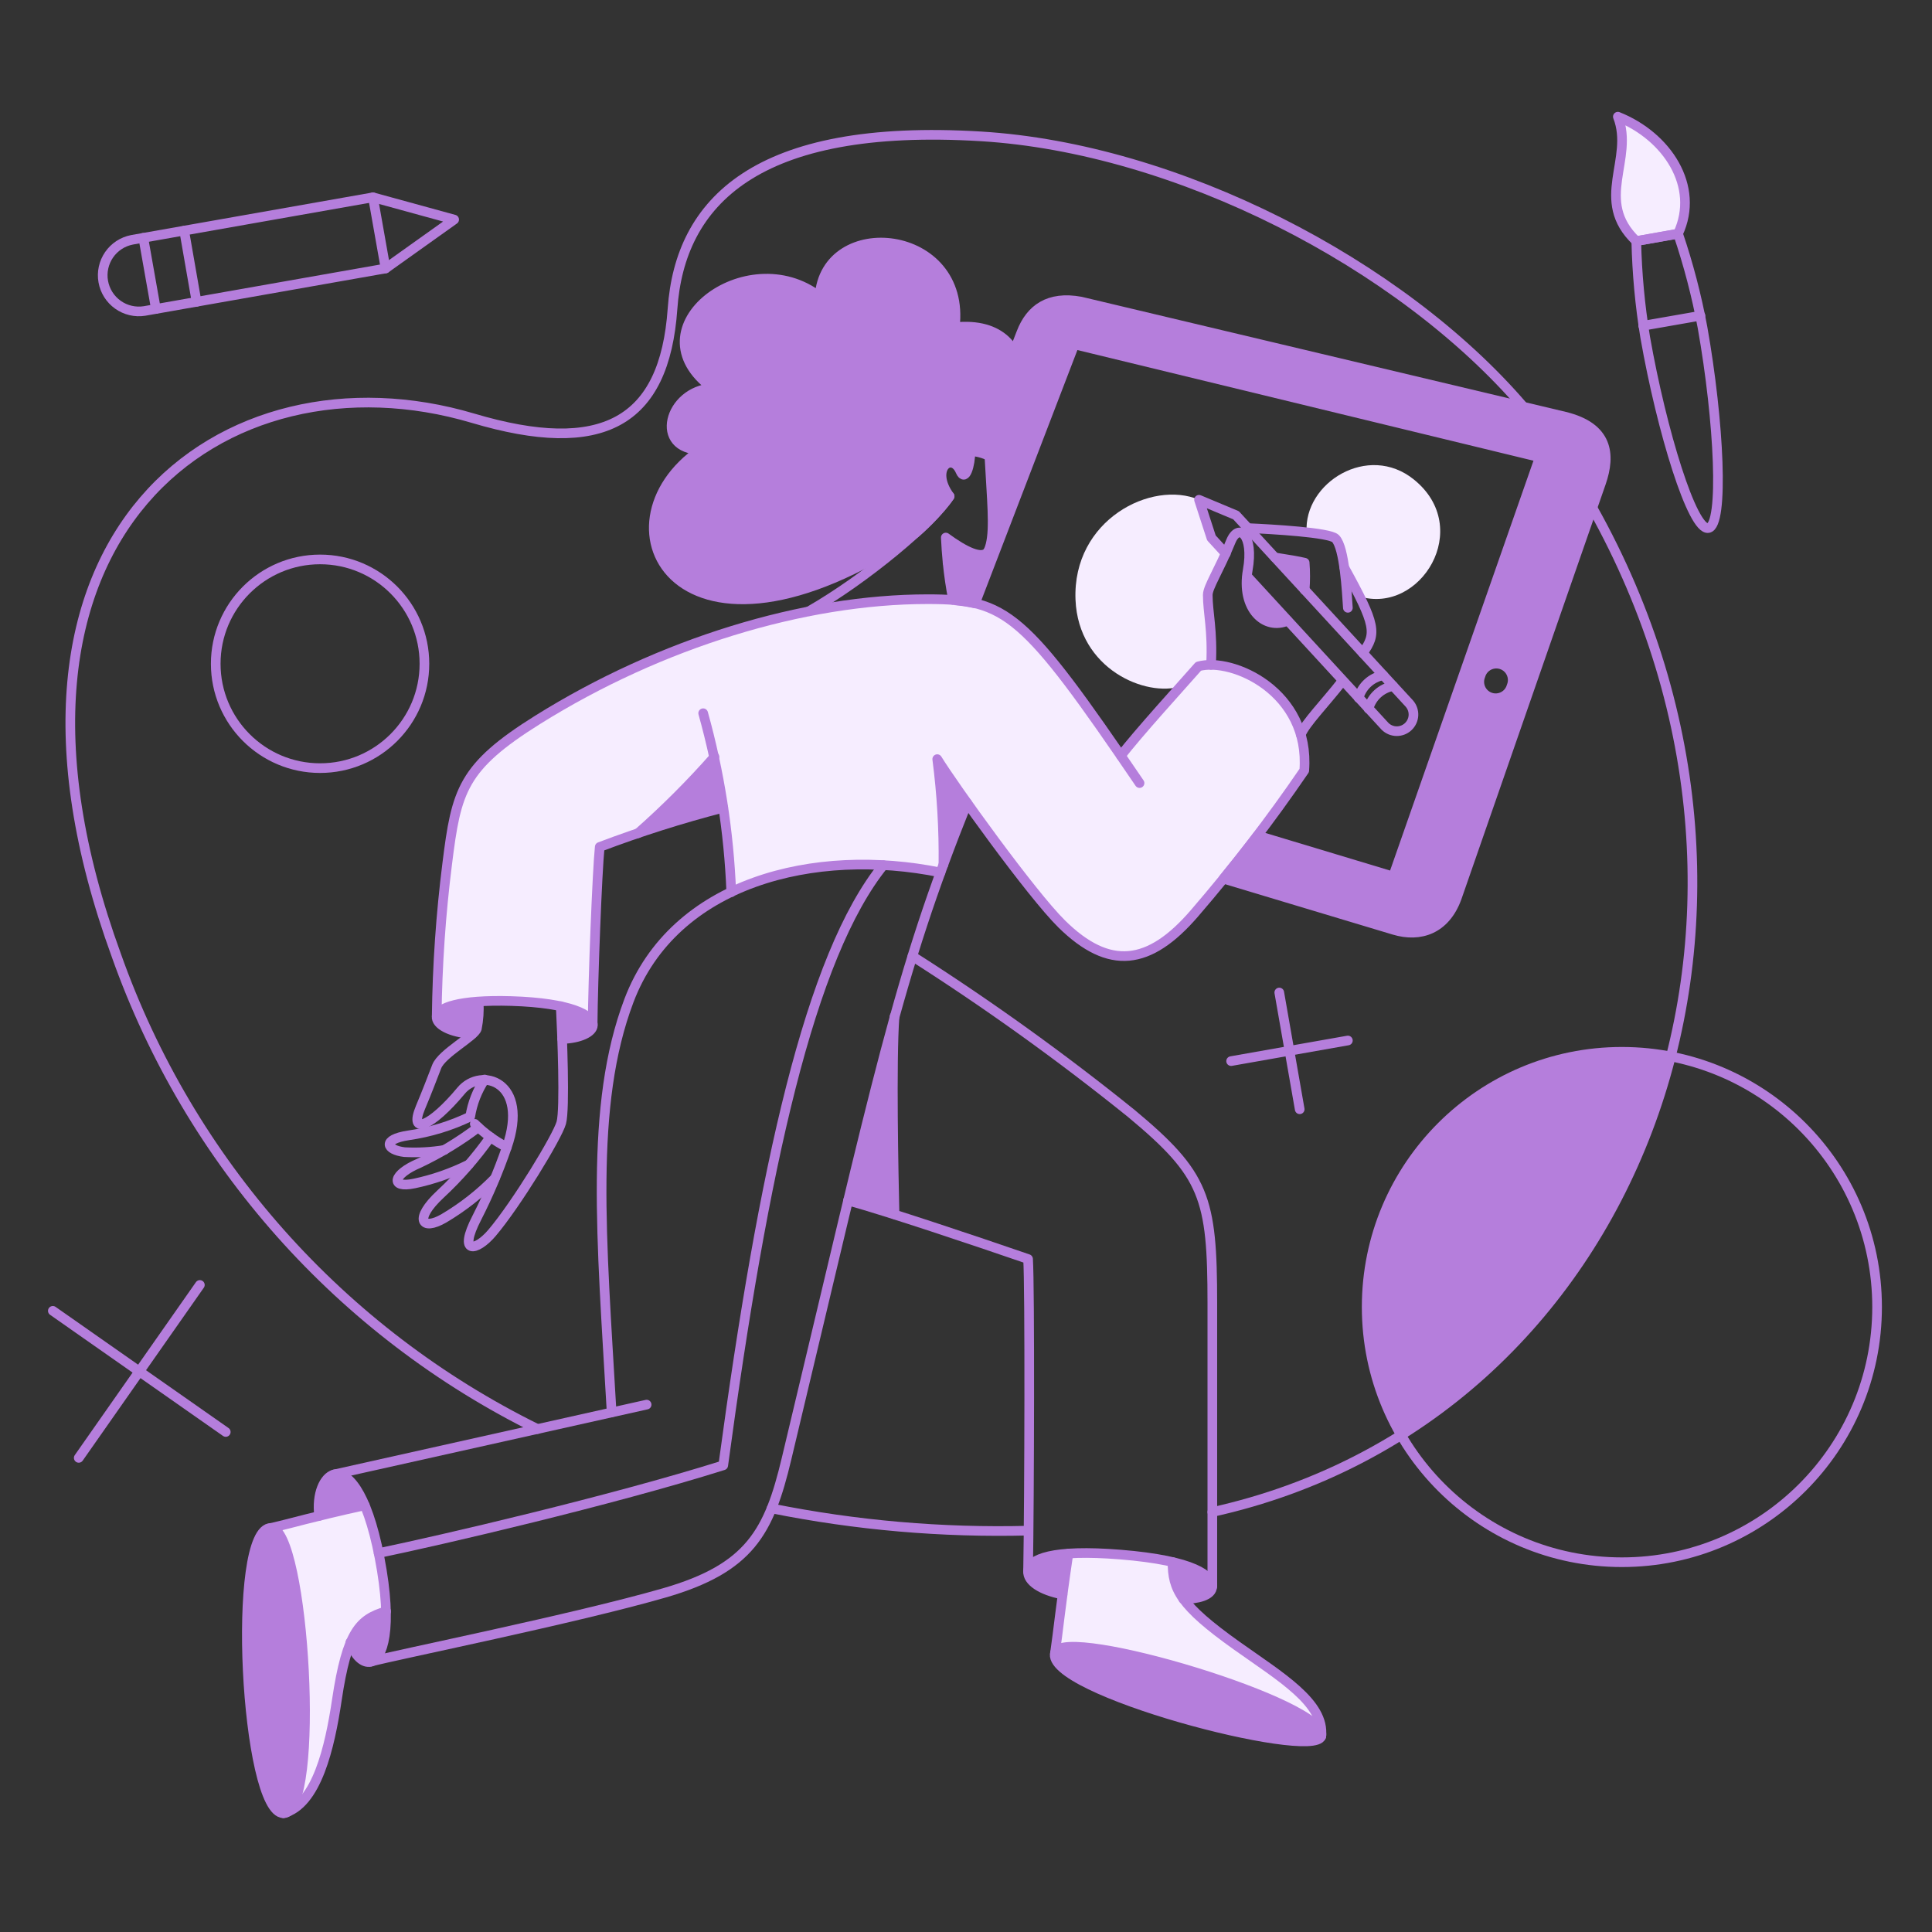 <svg width="154" height="154" viewBox="0 0 154 154" fill="none" xmlns="http://www.w3.org/2000/svg">
<rect x="0" y="0" width="154" height="154" fill="#333333" stroke="none"/>
<path d="M95.514 53.128C94.394 54.393 90.54 58.638 89.334 60.253C81.579 48.975 80.052 47.778 73.921 47.778C63.141 47.835 51.922 51.743 42.847 57.389C36.827 61.139 36.332 63.016 35.634 68.832C35.115 72.879 34.834 76.953 34.792 81.032C35.062 79.095 47.225 79.496 47.225 81.73C47.254 78.052 47.589 69.472 47.792 67.524C48.592 67.233 49.668 66.84 50.846 66.433C53.002 64.531 55.037 62.496 56.939 60.34C57.674 63.89 58.121 67.493 58.276 71.115C63.266 68.722 69.469 68.425 74.955 69.545C75.028 69.341 75.115 69.123 75.185 68.92C75.217 66.11 75.052 63.301 74.69 60.515C76.305 63.077 82.335 71.398 84.64 73.66C88.39 77.353 91.604 77.019 95.226 72.788C98.354 69.168 101.271 65.371 103.963 61.416C104.459 55.959 98.989 52.22 95.514 53.128Z" fill="#F6EDFF"/>
<path d="M94.323 127.477C93.686 126.63 93.376 125.582 93.45 124.525C90.727 123.951 87.942 123.721 85.162 123.842C84.65 127.056 84.341 130.095 84.1 131.725C84.769 129.573 104.894 135.534 105.33 138.181C105.439 134.364 97.231 131.298 94.323 127.477Z" fill="#F6EDFF"/>
<path d="M130.428 19.218C127.011 15.961 130.283 12.703 128.959 9.301C132.871 10.857 135.517 14.855 133.758 18.622L130.428 19.218Z" fill="#F6EDFF"/>
<path d="M29.076 119.988C25.393 120.76 23.183 121.423 21.602 121.777C24.147 121.777 25.485 142.571 22.954 144.403C26.695 142.829 26.426 134.413 27.929 130.909C28.149 130.287 28.525 129.733 29.022 129.3C29.519 128.867 30.119 128.57 30.765 128.437C30.667 125.547 30.096 122.693 29.076 119.988Z" fill="#F6EDFF"/>
<path d="M112.702 38.223C109.053 35.271 103.905 38.485 104.152 42.425C104.942 42.443 105.721 42.611 106.448 42.92C106.879 43.628 107.124 44.433 107.161 45.261C107.577 46.014 107.98 46.775 108.368 47.544C113.211 49.013 117.501 42.095 112.702 38.223Z" fill="#F6EDFF"/>
<path d="M97.71 44.142L96.562 42.891L95.574 39.838C91.808 38.224 85.471 41.437 85.729 47.806C85.959 53.346 91.357 55.6 94.148 54.699C94.744 54.03 95.239 53.474 95.544 53.128C95.87 53.039 96.209 52.999 96.547 53.012C96.693 50.293 96.285 48.824 96.285 47.443C96.285 46.89 96.94 45.872 97.71 44.142Z" fill="#F6EDFF"/>
<path d="M124.728 33.206L86.136 24.033C83.606 23.567 82.137 24.629 81.41 26.519L78.574 33.823C79.392 40.366 79.314 43.37 78.706 44.114C78.182 44.754 76.975 45.059 75.521 44.841C75.669 45.854 75.868 46.859 76.117 47.851C76.655 47.897 77.19 47.98 77.717 48.098L85.642 27.448L122.736 36.449L111.045 69.864L100.241 66.607C99.352 67.765 98.445 68.909 97.522 70.039L111.118 74.125C113.197 74.75 115.204 74.081 116.12 71.566L127.622 38.484C128.407 36.216 128.175 34.049 124.728 33.206ZM120.482 54.698C120.411 54.957 120.262 55.187 120.055 55.358C119.848 55.529 119.593 55.632 119.325 55.653C119.103 55.671 118.879 55.631 118.676 55.538C118.473 55.446 118.297 55.302 118.166 55.122C118.034 54.942 117.95 54.731 117.923 54.509C117.896 54.288 117.926 54.063 118.01 53.856C118.081 53.597 118.231 53.366 118.438 53.196C118.645 53.025 118.9 52.922 119.167 52.901C119.39 52.883 119.613 52.922 119.816 53.015C120.019 53.108 120.195 53.252 120.327 53.432C120.459 53.612 120.542 53.823 120.57 54.045C120.597 54.266 120.567 54.491 120.482 54.698Z" fill="#B57EDC"/>
<path d="M99.397 45.974L102.626 49.507C100.953 50.234 99.121 48.753 99.397 45.974Z" fill="#B57EDC"/>
<path d="M103.992 44.869C103.585 44.767 102.683 44.607 101.62 44.447L103.992 47.036C104.05 46.315 104.05 45.59 103.992 44.869Z" fill="#B57EDC"/>
<path d="M93.465 124.511C95.966 125.092 96.635 125.878 96.635 126.459C96.635 127.201 95.41 127.463 94.338 127.463C93.706 126.614 93.396 125.567 93.465 124.511Z" fill="#B57EDC"/>
<path d="M85.162 123.842C84.972 125.121 84.812 126.183 84.696 127.099C82.98 126.765 81.884 126.037 81.948 125.238C82.001 124.568 82.908 124.002 85.162 123.842Z" fill="#B57EDC"/>
<path d="M26.619 117.53C27.289 117.361 28.218 117.952 29.076 120.002C27.546 120.337 26.386 120.615 25.441 120.844C25.208 119.057 25.85 117.725 26.619 117.53Z" fill="#B57EDC"/>
<path d="M30.763 128.437C30.12 128.576 29.523 128.876 29.028 129.308C28.532 129.741 28.153 130.291 27.927 130.909C28.233 131.866 29.052 132.878 29.8 132.344C30.346 131.955 30.815 130.746 30.763 128.437Z" fill="#B57EDC"/>
<path d="M71.289 81.148C71.027 84.856 71.216 93.683 71.289 96.795C69.835 96.329 68.555 95.937 67.596 95.675C69.021 89.815 70.155 85.205 71.289 81.148Z" fill="#B57EDC"/>
<path d="M34.805 81.003C34.718 81.643 35.91 82.312 37.637 82.399C37.792 82.28 37.917 82.126 38.001 81.948C38.134 81.249 38.183 80.536 38.146 79.825C35.838 79.985 34.878 80.494 34.805 81.003Z" fill="#B57EDC"/>
<path d="M47.222 81.567C47.094 81.083 46.33 80.562 44.683 80.232C44.726 80.872 44.755 81.803 44.799 82.835C45.762 82.805 47.452 82.438 47.222 81.567Z" fill="#B57EDC"/>
<path d="M56.952 60.326C57.214 61.577 57.461 62.958 57.664 64.382C55.368 64.947 53.101 65.627 50.873 66.418C53.018 64.509 55.048 62.475 56.952 60.326Z" fill="#B57EDC"/>
<path d="M77.091 64.019C76.442 65.644 75.811 67.277 75.201 68.918C75.233 66.108 75.067 63.299 74.707 60.513C75.114 61.169 75.998 62.478 77.091 64.019Z" fill="#B57EDC"/>
<path d="M96.145 133.567C90.576 131.779 84.471 130.554 84.1 131.723C83.609 133.287 89.187 135.556 94.748 137.101C99.57 138.442 104.382 139.239 105.206 138.563C106.793 137.261 98.116 134.2 96.145 133.567Z" fill="#B57EDC"/>
<path d="M24.172 132.097C23.815 126.789 22.85 121.793 21.587 121.793C20.051 121.786 19.521 126.891 19.706 132.265C19.911 138.234 21 144.535 22.576 144.535C24.798 144.04 24.323 134.349 24.172 132.097Z" fill="#B57EDC"/>
<path d="M133.177 84.217C129.343 83.466 125.374 83.836 121.744 85.281C118.115 86.727 114.979 89.188 112.711 92.369C110.444 95.551 109.142 99.319 108.96 103.221C108.778 107.124 109.724 110.996 111.685 114.375C122.518 107.599 129.992 96.722 133.177 84.217Z" fill="#B57EDC"/>
<path d="M75.404 42.848C76.917 43.938 78.312 44.651 78.778 43.967C78.327 44.869 77.382 45.131 75.55 44.84C75.48 44.178 75.432 43.513 75.404 42.848Z" fill="#B57EDC"/>
<path d="M80.493 27.521C79.679 26.488 78.269 25.863 76.102 26.096C77.062 18.171 65.763 17.037 65.327 23.668C59.554 19.174 50.277 26.14 56.806 30.938C53.258 31.156 52.08 35.853 55.875 35.853C47.122 41.83 54.014 55.135 72.947 42.511C73.967 41.634 74.884 40.644 75.68 39.559C74.066 37.364 75.87 35.982 76.538 37.553C76.916 38.454 77.338 37.073 77.338 35.953C77.871 35.985 78.391 36.123 78.869 36.36C81.049 35.097 82.503 30.051 80.493 27.521Z" fill="#B57EDC"/>
<path d="M130.428 19.218C127.011 15.961 130.283 12.703 128.959 9.301C132.871 10.857 135.517 14.855 133.758 18.622L130.428 19.218Z" stroke="#B57EDC" stroke-width="0.769" stroke-linecap="round" stroke-linejoin="round"/>
<path d="M76.117 47.852C76.655 47.898 77.189 47.981 77.717 48.099L85.642 27.449L122.736 36.45L111.045 69.865L100.241 66.608C99.352 67.766 98.445 68.91 97.522 70.04L111.118 74.126C113.197 74.751 115.204 74.082 116.12 71.567L127.622 38.485C128.407 36.217 128.175 34.05 124.728 33.207L86.136 24.034C83.606 23.569 82.137 24.63 81.41 26.52L80.822 28.033M120.482 54.699C120.411 54.958 120.262 55.188 120.055 55.359C119.848 55.53 119.593 55.633 119.325 55.654C119.103 55.672 118.879 55.632 118.676 55.539C118.473 55.446 118.297 55.303 118.166 55.123C118.034 54.943 117.95 54.732 117.923 54.51C117.896 54.288 117.926 54.064 118.01 53.857C118.081 53.598 118.231 53.367 118.438 53.196C118.645 53.026 118.9 52.923 119.167 52.902C119.39 52.884 119.613 52.923 119.816 53.016C120.019 53.109 120.195 53.253 120.327 53.433C120.459 53.613 120.542 53.824 120.57 54.046C120.597 54.267 120.567 54.492 120.482 54.699Z" stroke="#B57EDC" stroke-width="0.769" stroke-linejoin="round"/>
<path d="M6.276 116.208L15.931 102.423" stroke="#B57EDC" stroke-width="0.769" stroke-linecap="round" stroke-linejoin="round"/>
<path d="M4.211 104.487L17.996 114.143" stroke="#B57EDC" stroke-width="0.769" stroke-linecap="round" stroke-linejoin="round"/>
<path d="M98.132 84.581L107.439 82.938" stroke="#B57EDC" stroke-width="0.769" stroke-linecap="round" stroke-linejoin="round"/>
<path d="M101.971 79.113L103.6 88.42" stroke="#B57EDC" stroke-width="0.769" stroke-linecap="round" stroke-linejoin="round"/>
<path d="M129.28 124.525C140.515 124.525 149.623 115.417 149.623 104.182C149.623 92.947 140.515 83.839 129.28 83.839C118.045 83.839 108.937 92.947 108.937 104.182C108.937 115.417 118.045 124.525 129.28 124.525Z" stroke="#B57EDC" stroke-width="0.769" stroke-linecap="round" stroke-linejoin="round"/>
<path d="M25.514 61.227C30.107 61.227 33.831 57.503 33.831 52.909C33.831 48.316 30.107 44.592 25.514 44.592C20.92 44.592 17.196 48.316 17.196 52.909C17.196 57.503 20.92 61.227 25.514 61.227Z" stroke="#B57EDC" stroke-width="0.769" stroke-linecap="round" stroke-linejoin="round"/>
<path d="M61.503 120.234C68.236 121.587 75.098 122.182 81.963 122.008" stroke="#B57EDC" stroke-width="0.769" stroke-linecap="round" stroke-linejoin="round"/>
<path d="M96.635 120.526C130.251 113.068 145.437 73.471 126.939 40.487M42.847 113.909C27.158 106.182 15.109 92.63 9.271 76.145C-3.031 42.41 17.954 27.466 37.699 33.336C47.979 36.392 52.968 33.714 53.607 24.611C54.203 16.134 60.224 9.775 78.197 10.87C93.771 11.819 111.599 20.964 121.411 32.397" stroke="#B57EDC" stroke-width="0.769" stroke-linecap="round" stroke-linejoin="round"/>
<path d="M29.731 15.727L10.521 19.116C9.779 19.259 9.122 19.688 8.694 20.311C8.266 20.934 8.099 21.701 8.231 22.445C8.363 23.189 8.782 23.852 9.398 24.29C10.014 24.729 10.778 24.907 11.524 24.787L30.734 21.399L36.201 17.502L29.731 15.727Z" stroke="#B57EDC" stroke-width="0.769" stroke-linecap="round" stroke-linejoin="round"/>
<path d="M11.423 18.956L12.427 24.627" stroke="#B57EDC" stroke-width="0.769" stroke-linecap="round" stroke-linejoin="round"/>
<path d="M14.681 18.389L15.669 24.06" stroke="#B57EDC" stroke-width="0.769" stroke-linecap="round" stroke-linejoin="round"/>
<path d="M29.73 15.727L30.734 21.399" stroke="#B57EDC" stroke-width="0.769" stroke-linecap="round" stroke-linejoin="round"/>
<path d="M130.428 19.218C130.486 21.791 130.724 24.357 131.141 26.896C132.462 34.402 134.907 42.31 136.172 42.092C137.437 41.873 137.038 33.596 135.707 26.096C135.235 23.567 134.584 21.074 133.758 18.637L130.428 19.218Z" stroke="#B57EDC" stroke-width="0.769" stroke-linecap="round" stroke-linejoin="round"/>
<path d="M130.981 25.965L135.547 25.165" stroke="#B57EDC" stroke-width="0.769" stroke-linecap="round" stroke-linejoin="round"/>
<path d="M37.641 82.414C35.911 82.327 34.721 81.658 34.809 81.018C34.9 80.335 36.54 79.668 40.757 79.794C45.526 79.941 47.292 80.928 47.257 81.728C47.232 82.295 46.209 82.775 44.814 82.818" stroke="#B57EDC" stroke-width="0.769" stroke-linecap="round" stroke-linejoin="round"/>
<path d="M89.35 60.238C90.556 58.624 94.41 54.392 95.529 53.113C98.249 52.371 104.443 55.163 103.963 61.416C101.266 65.366 98.348 69.162 95.224 72.784C91.594 77.007 88.407 77.362 84.638 73.656C82.211 71.27 76.015 62.636 74.707 60.511C75.068 63.298 75.233 66.106 75.201 68.916" stroke="#B57EDC" stroke-width="0.769" stroke-linecap="round" stroke-linejoin="round"/>
<path d="M90.833 62.419C81.599 48.838 80.247 47.762 73.936 47.762C64.092 47.762 52.632 51.264 42.864 57.373C36.843 61.138 36.375 63.019 35.651 68.817C35.14 72.865 34.859 76.938 34.81 81.017" stroke="#B57EDC" stroke-width="0.769" stroke-linecap="round" stroke-linejoin="round"/>
<path d="M77.091 64.005C71.522 77.892 70.059 85.498 62.695 116.277C61.304 122.111 59.773 124.999 52.953 126.97C45.826 129.028 31.606 131.899 29.541 132.452" stroke="#B57EDC" stroke-width="0.769" stroke-linecap="round" stroke-linejoin="round"/>
<path d="M25.441 120.832C25.212 119.072 25.848 117.733 26.619 117.531C27.622 117.268 29.209 118.738 30.254 124.162C31.361 129.902 30.484 132.241 29.542 132.465C28.945 132.606 28.262 131.956 27.928 130.909" stroke="#B57EDC" stroke-width="0.769" stroke-linecap="round" stroke-linejoin="round"/>
<path d="M26.619 117.531C31.709 116.397 50.278 112.25 51.543 111.962" stroke="#B57EDC" stroke-width="0.769" stroke-linecap="round" stroke-linejoin="round"/>
<path d="M74.968 69.545C64.964 67.509 53.727 70.259 50.13 79.767C46.977 88.115 47.949 98.642 48.753 112.572" stroke="#B57EDC" stroke-width="0.769" stroke-linecap="round" stroke-linejoin="round"/>
<path d="M56.05 56.851C57.348 61.502 58.099 66.29 58.29 71.115" stroke="#B57EDC" stroke-width="0.769" stroke-linecap="round" stroke-linejoin="round"/>
<path d="M47.238 81.73C47.267 78.066 47.602 69.458 47.805 67.509C51.027 66.288 54.314 65.244 57.65 64.383" stroke="#B57EDC" stroke-width="0.769" stroke-linecap="round" stroke-linejoin="round"/>
<path d="M21.602 121.791C24.263 121.797 25.615 144.548 22.591 144.533C19.566 144.519 18.359 121.783 21.602 121.791Z" stroke="#B57EDC" stroke-width="0.769" stroke-linecap="round" stroke-linejoin="round"/>
<path d="M21.602 121.791C23.286 121.413 24.714 120.95 29.076 119.988" stroke="#B57EDC" stroke-width="0.769" stroke-linecap="round" stroke-linejoin="round"/>
<path d="M30.777 128.437C28.684 129.049 27.663 130.052 26.851 135.504C26.293 139.254 25.252 143.85 22.591 144.534" stroke="#B57EDC" stroke-width="0.769" stroke-linecap="round" stroke-linejoin="round"/>
<path d="M84.696 127.099C82.98 126.764 81.897 126.037 81.948 125.252C82.012 124.248 83.912 123.482 89.291 123.914C95.283 124.397 96.62 125.63 96.62 126.459C96.62 127.201 95.395 127.462 94.324 127.462" stroke="#B57EDC" stroke-width="0.769" stroke-linecap="round" stroke-linejoin="round"/>
<path d="M84.1 131.723C84.798 129.498 106.141 135.911 105.316 138.412C104.675 140.346 83.156 134.733 84.1 131.723Z" stroke="#B57EDC" stroke-width="0.769" stroke-linecap="round" stroke-linejoin="round"/>
<path d="M84.1 131.723C84.347 130.05 84.522 128.146 85.162 123.84" stroke="#B57EDC" stroke-width="0.769" stroke-linecap="round" stroke-linejoin="round"/>
<path d="M93.465 124.511C93.45 126.663 94.077 127.973 98.569 131.169C102.089 133.672 105.621 135.75 105.316 138.411" stroke="#B57EDC" stroke-width="0.769" stroke-linecap="round" stroke-linejoin="round"/>
<path d="M72.729 76.22C78.773 80.071 84.599 84.256 90.178 88.754C96.035 93.629 96.635 95.443 96.635 103.892V126.459" stroke="#B57EDC" stroke-width="0.769" stroke-linecap="round" stroke-linejoin="round"/>
<path d="M81.948 125.252C82.05 119.421 82.093 102.522 81.948 100.358C77.556 98.846 70.751 96.563 67.596 95.689" stroke="#B57EDC" stroke-width="0.769" stroke-linecap="round" stroke-linejoin="round"/>
<path d="M70.417 68.963C64.556 76.219 60.863 92.999 57.649 116.803C48.678 119.624 35.096 122.78 30.181 123.798" stroke="#B57EDC" stroke-width="0.769" stroke-linecap="round" stroke-linejoin="round"/>
<path d="M44.697 80.204C44.813 82.487 45.045 88.393 44.74 89.496C44.435 90.598 41.165 95.982 39.215 98.278C37.979 99.733 36.459 100.064 38.022 97.042C38.942 95.237 39.734 93.371 40.395 91.456C42.248 86.179 38.328 85.044 36.759 86.933C34.362 89.814 32.567 90.538 33.517 88.271C34.096 86.889 34.404 86.061 34.811 85.014C35.218 83.967 37.835 82.6 38.01 81.989C38.15 81.291 38.199 80.577 38.155 79.866" stroke="#B57EDC" stroke-width="0.769" stroke-linecap="round" stroke-linejoin="round"/>
<path d="M39.444 93.931C38.24 95.159 36.881 96.225 35.402 97.101C33.598 98.158 32.973 97.174 35.096 95.196C36.579 93.818 37.917 92.29 39.088 90.638" stroke="#B57EDC" stroke-width="0.769" stroke-linecap="round" stroke-linejoin="round"/>
<path d="M37.845 89.583C38.596 90.328 39.456 90.955 40.396 91.441" stroke="#B57EDC" stroke-width="0.769" stroke-linecap="round" stroke-linejoin="round"/>
<path d="M37.365 92.826C35.985 93.512 34.525 94.02 33.017 94.338C31.055 94.749 31.317 93.6 33.395 92.724C35.065 91.934 36.648 90.974 38.121 89.859" stroke="#B57EDC" stroke-width="0.769" stroke-linecap="round" stroke-linejoin="round"/>
<path d="M35.431 91.662C34.375 91.836 33.302 91.894 32.232 91.836C30.807 91.662 30.399 90.829 32.566 90.498C34.271 90.253 35.929 89.748 37.481 89.001C37.649 87.946 38.041 86.94 38.629 86.049" stroke="#B57EDC" stroke-width="0.769" stroke-linecap="round" stroke-linejoin="round"/>
<path d="M71.304 96.795C71.231 93.639 71.042 84.638 71.304 81.018" stroke="#B57EDC" stroke-width="0.769" stroke-linecap="round" stroke-linejoin="round"/>
<path d="M50.859 66.419C53.015 64.517 55.05 62.482 56.952 60.326" stroke="#B57EDC" stroke-width="0.769" stroke-linecap="round" stroke-linejoin="round"/>
<path d="M97.71 44.127L96.562 42.876L95.574 39.837L98.526 41.073L112.351 56.094C112.573 56.355 112.685 56.692 112.665 57.034C112.644 57.376 112.492 57.696 112.241 57.929C111.989 58.162 111.658 58.288 111.315 58.282C110.973 58.276 110.646 58.138 110.403 57.897L99.424 45.958" stroke="#B57EDC" stroke-width="0.769" stroke-linecap="round" stroke-linejoin="round"/>
<path d="M110.26 53.826C109.796 53.911 109.365 54.126 109.018 54.445C108.67 54.764 108.42 55.174 108.295 55.629" stroke="#B57EDC" stroke-width="0.769" stroke-linecap="round" stroke-linejoin="round"/>
<path d="M111.045 54.684C110.581 54.769 110.151 54.984 109.804 55.303C109.457 55.622 109.207 56.032 109.082 56.487" stroke="#B57EDC" stroke-width="0.769" stroke-linecap="round" stroke-linejoin="round"/>
<path d="M96.533 52.997C96.678 50.278 96.271 48.809 96.271 47.428C96.271 46.788 97.159 45.494 98.103 43.167C98.729 41.626 99.963 42.615 99.456 45.45C98.901 48.547 100.851 50.278 102.64 49.478" stroke="#B57EDC" stroke-width="0.769" stroke-linecap="round" stroke-linejoin="round"/>
<path d="M101.622 44.433C102.684 44.593 103.585 44.752 103.995 44.854C104.053 45.575 104.053 46.3 103.995 47.021" stroke="#B57EDC" stroke-width="0.769" stroke-linecap="round" stroke-linejoin="round"/>
<path d="M99.456 42.095C101.433 42.182 105.97 42.444 106.45 42.924C107.177 43.651 107.351 47.199 107.439 48.449" stroke="#B57EDC" stroke-width="0.769" stroke-linecap="round" stroke-linejoin="round"/>
<path d="M107.163 45.261C109.707 49.87 109.736 50.496 108.631 52.051" stroke="#B57EDC" stroke-width="0.769" stroke-linecap="round" stroke-linejoin="round"/>
<path d="M107.017 54.264C105.636 56.038 104.032 57.666 103.687 58.553" stroke="#B57EDC" stroke-width="0.769" stroke-linecap="round" stroke-linejoin="round"/>
<path d="M72.966 42.5C73.984 41.627 74.9 40.641 75.695 39.561C74.096 37.365 75.878 35.987 76.553 37.554C76.942 38.458 77.353 37.075 77.353 35.955C77.885 35.988 78.405 36.127 78.883 36.362C81.952 34.574 83.595 25.311 76.106 26.081C77.062 18.157 65.749 17.037 65.327 23.651C59.554 19.172 50.277 26.152 56.806 30.936C53.258 31.154 52.08 35.851 55.875 35.851C47.104 41.832 54.019 55.158 72.966 42.5Z" stroke="#B57EDC" stroke-width="0.769" stroke-linecap="round" stroke-linejoin="round"/>
<path d="M64.484 48.721C69.006 46.133 74.314 41.681 75.695 39.56" stroke="#B57EDC" stroke-width="0.769" stroke-linecap="round" stroke-linejoin="round"/>
<path d="M75.972 47.821C75.778 46.826 75.632 45.831 75.532 44.828C79.855 45.516 79.229 43.198 78.865 36.362" stroke="#B57EDC" stroke-width="0.769" stroke-linecap="round" stroke-linejoin="round"/>
<path d="M75.532 44.828C75.466 44.169 75.419 43.509 75.39 42.848C76.902 43.953 78.298 44.651 78.764 43.953" stroke="#B57EDC" stroke-width="0.769" stroke-linecap="round" stroke-linejoin="round"/>
</svg>
